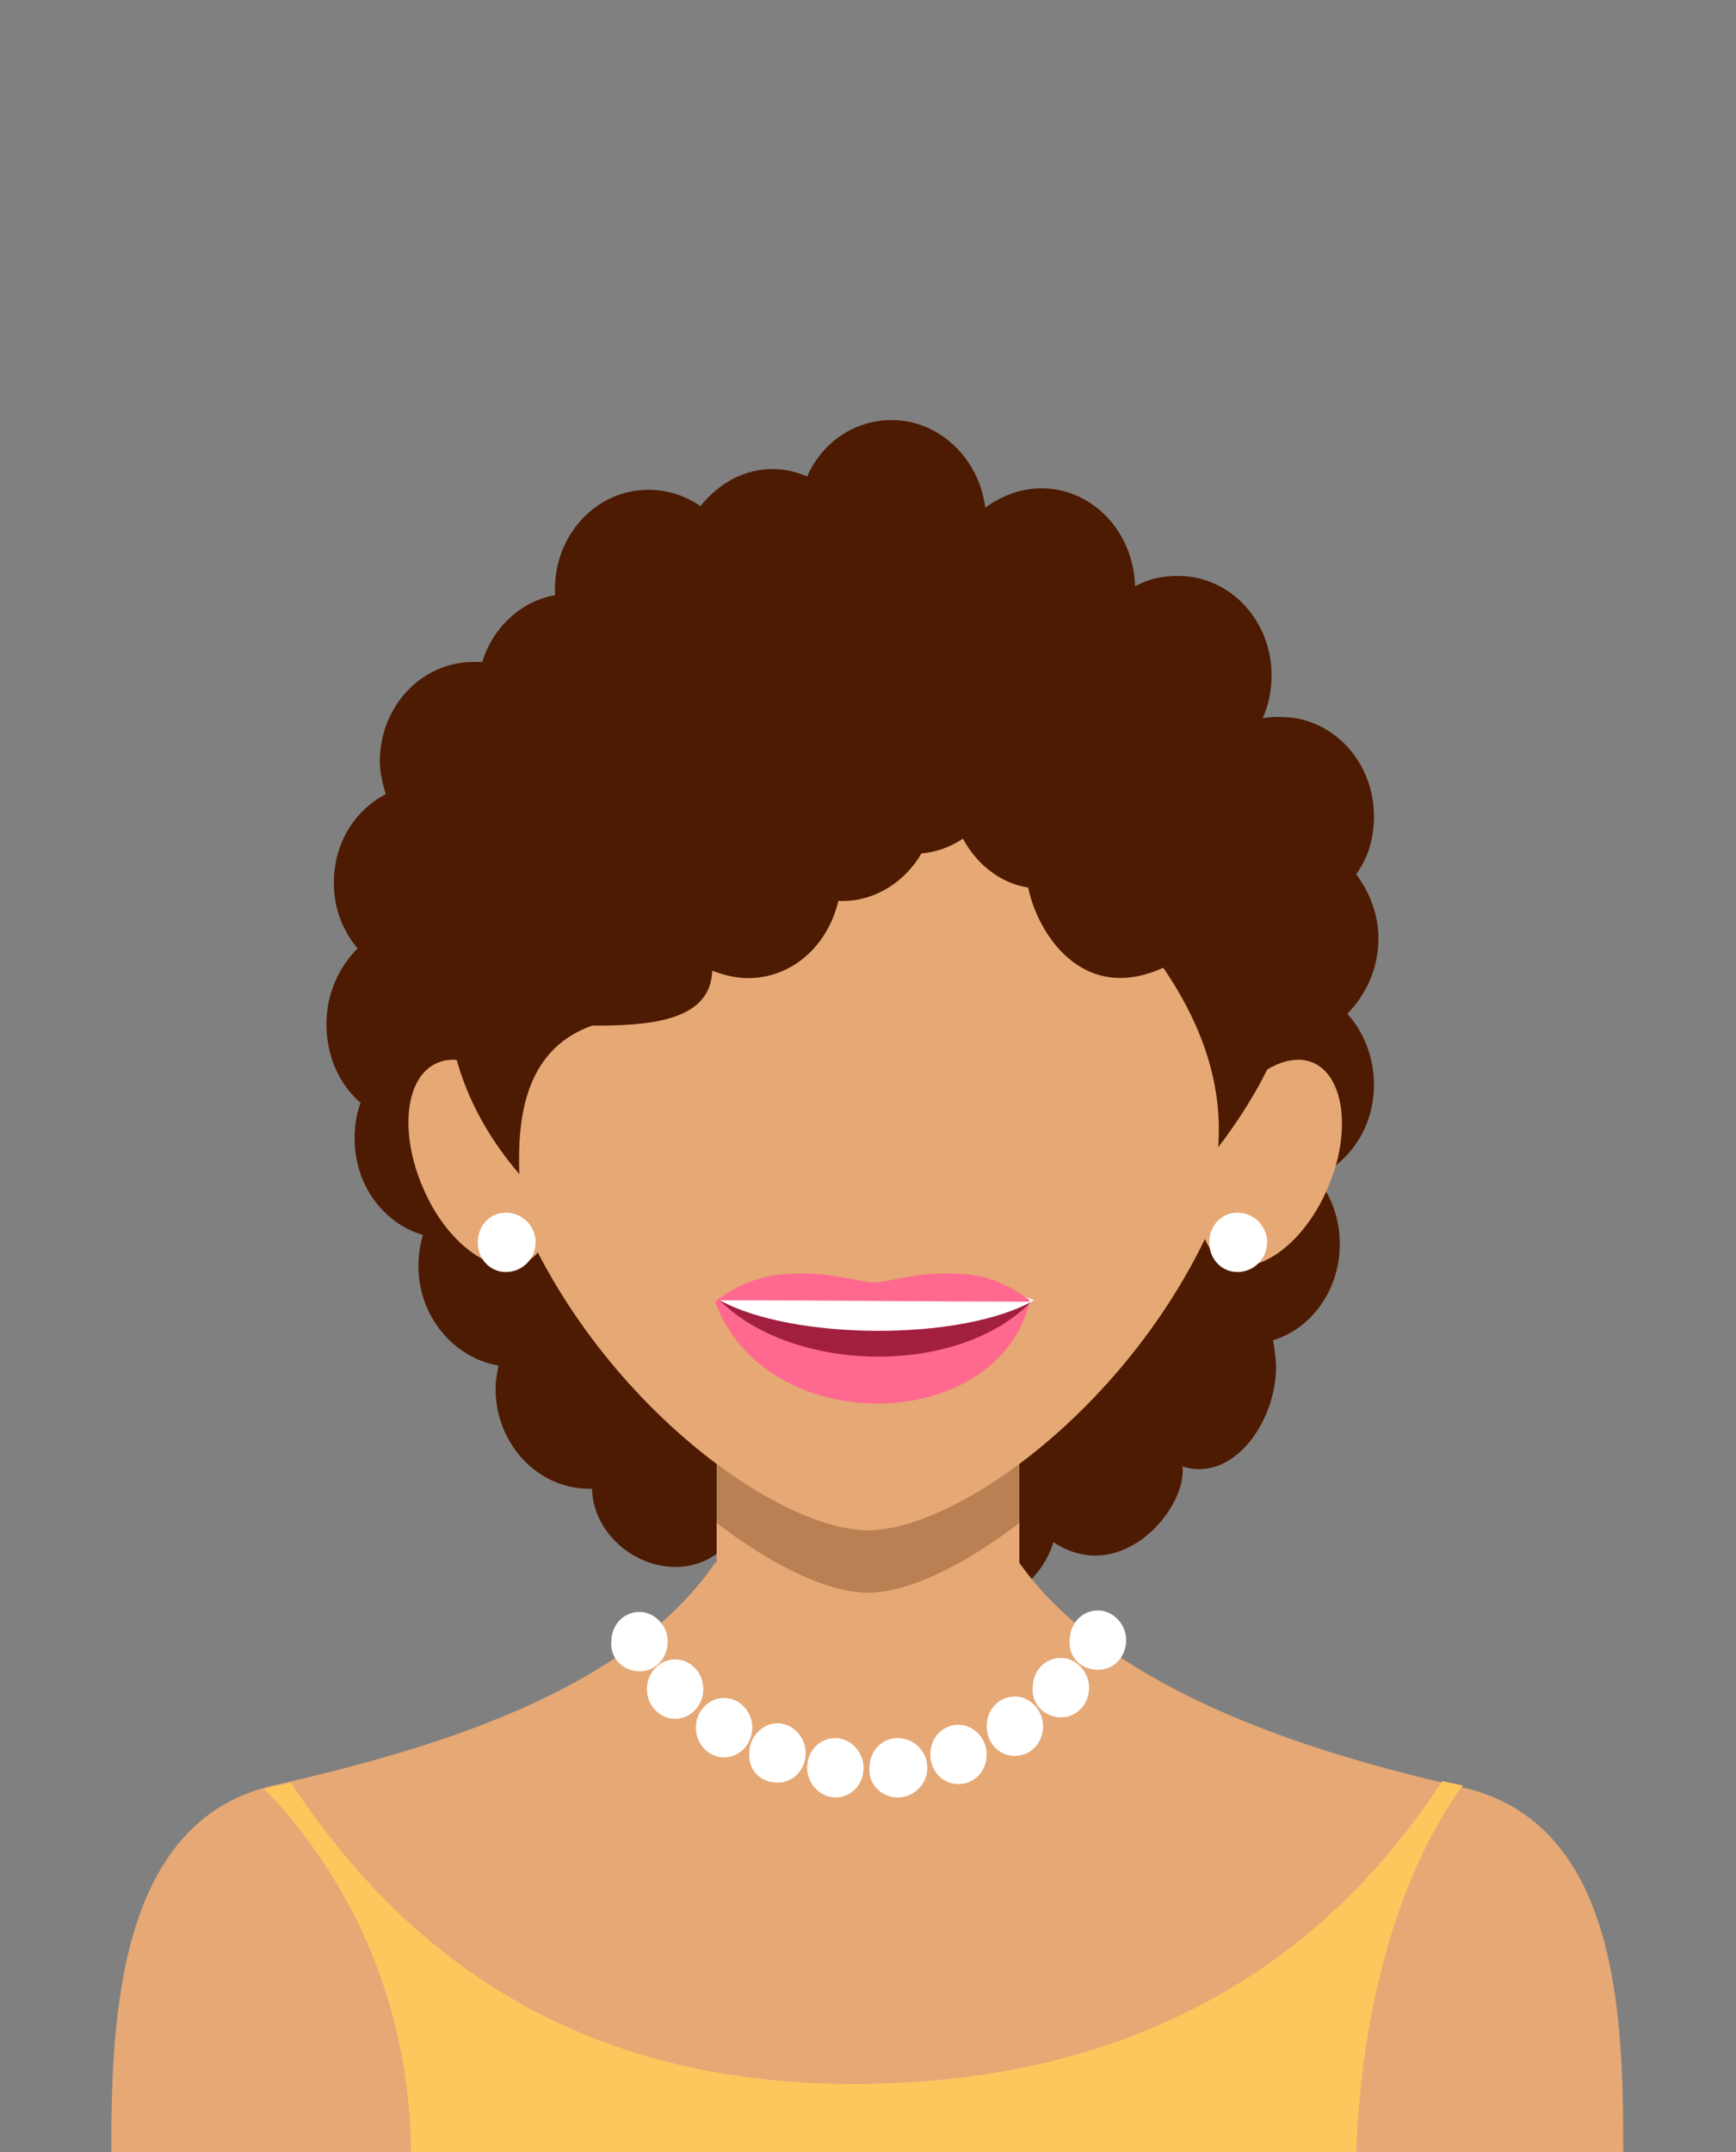 <?xml version="1.0" encoding="utf-8"?>
<!-- Generator: Adobe Illustrator 18.1.1, SVG Export Plug-In . SVG Version: 6.00 Build 0)  -->
<svg version="1.1" id="Слой_1" xmlns="http://www.w3.org/2000/svg" xmlns:xlink="http://www.w3.org/1999/xlink" x="0px" y="0px"
	 viewBox="0 0 117 145" enable-background="new 0 0 117 145" xml:space="preserve">
<rect x="0" y="0" width="117" height="145" fill="#808080" stroke="none"/>
<g>
	<g>
		<path fill-rule="evenodd" clip-rule="evenodd" fill="#4D1B02" d="M52.1,31.6c0.8,0,1.6,0.2,2.3,0.5c1-2.3,3.2-3.8,5.7-3.8
			c3.2,0,5.9,2.6,6.3,5.9c1.1-0.8,2.4-1.3,3.8-1.3c3.4,0,6.2,2.9,6.3,6.6c0.9-0.5,1.8-0.7,2.9-0.7c3.5,0,6.3,3,6.3,6.7
			c0,1-0.2,2-0.6,2.9c0.4-0.1,0.8-0.1,1.2-0.1c3.5,0,6.3,3,6.3,6.7c0,1.5-0.4,2.8-1.2,3.9c0.9,1.2,1.5,2.7,1.5,4.3
			c0,2-0.8,3.8-2.1,5.1c1.1,1.2,1.8,2.9,1.8,4.8c0,2.8-1.6,5.2-3.9,6.2c1,1.2,1.6,2.8,1.6,4.5c0,3.1-1.9,5.7-4.5,6.5
			c0.1,0.6,0.2,1.2,0.2,1.8c0,3.7-2.9,7.8-6.3,6.7c0.3,2.9-4.2,8.1-8.7,5.1c-2.4,7.8-18.6,6.5-21.8,0c-3.4,3.7-9.2,0.7-9.3-3.6
			c-3.7,0.1-6.5-3.1-6.5-6.7c0-0.6,0.1-1.1,0.2-1.6c-3-0.5-5.4-3.3-5.4-6.7c0-0.7,0.1-1.4,0.3-2.1c-2.7-0.8-4.6-3.4-4.6-6.5
			c0-0.8,0.1-1.6,0.4-2.4C22.9,73.1,22,71.2,22,69c0-2,0.8-3.8,2.1-5.1c-1-1.2-1.6-2.7-1.6-4.4c0-2.7,1.4-4.9,3.5-6
			c-0.2-0.7-0.4-1.4-0.4-2.2c0-3.7,2.8-6.7,6.3-6.7c0.2,0,0.4,0,0.6,0c0.7-2.3,2.6-4.1,4.9-4.5c0-0.1,0-0.3,0-0.4
			c0-3.7,2.8-6.7,6.3-6.7c1.3,0,2.5,0.4,3.5,1.1C48.5,32.5,50.2,31.6,52.1,31.6z"/>
		<path fill-rule="evenodd" clip-rule="evenodd" fill="#E6A875" d="M68.1,104.4c-0.2,0.3-19.7,0.6-19.9,0.9
			c-6.1,8.8-19.3,12.6-29.8,15C7.9,122.7,7.5,136.1,7.5,145h101.9c0-8.9-0.2-22.2-10.9-24.6C87.9,118,73.9,113.6,68.1,104.4z"/>
		<path fill-rule="evenodd" clip-rule="evenodd" fill="#E6A875" d="M68.7,85.7v25.2c-5.6,7.4-14.8,7.2-20.4,0V85.7
			C48.3,72.1,68.7,72.1,68.7,85.7z"/>
		<path fill-rule="evenodd" clip-rule="evenodd" fill="#B88053" d="M68.7,85.7v16.9c-3.9,3-7.6,4.7-10.2,4.7
			c-2.6,0-6.3-1.7-10.2-4.7V85.7C48.3,72.1,68.7,72.1,68.7,85.7z"/>
		<path fill-rule="evenodd" clip-rule="evenodd" fill="#E6A875" d="M58.5,103.1c-6.7,0-20.7-10.5-25-25.6
			c-4.4-15.2,3.9-37.1,25-37.1s29.4,21.8,25,37.1C79.2,92.6,65.2,103.1,58.5,103.1z"/>
		<path fill-rule="evenodd" clip-rule="evenodd" fill="#FF698F" d="M48.2,87.7c4.5-3.3,9.2-1.3,10.7-1.3c1.6,0,6-2,10.5,1.3
			C67.2,96.7,51.6,97,48.2,87.7z"/>
		<path fill-rule="evenodd" clip-rule="evenodd" fill="#A31F40" d="M48.5,87.6c4.2-1.5,7.8,1.4,10.5,1.4c2.6,0,6.3-3.9,10.5-1.3
			C64.5,92.8,53.4,92.5,48.5,87.6z"/>
		<path fill-rule="evenodd" clip-rule="evenodd" fill="#FFFFFF" d="M48.5,87.6c4.5-1.9,7.8-0.5,10.4-0.5c2.6,0,6.3-1.3,10.8,0.5
			C64.8,90.4,53.4,90.3,48.5,87.6z"/>
		<path fill-rule="evenodd" clip-rule="evenodd" fill="#FF698F" d="M48.3,87.6c4.5-3.3,8.3-1,10.9-1c2.6,0,5.8-2.3,10.2,1
			c0,0,0,0.1-0.1,0.1C63.7,87.7,54.3,87.6,48.3,87.6z"/>
		<path fill-rule="evenodd" clip-rule="evenodd" fill="#E6A875" d="M29.5,71.6c2.1-0.9,5.2,1.3,6.8,5.1c1.6,3.7,1.1,7.5-1,8.4
			c-2.1,0.9-5.2-1.3-6.8-5.1C26.9,76.3,27.3,72.5,29.5,71.6z"/>
		<path fill-rule="evenodd" clip-rule="evenodd" fill="#E6A875" d="M88.5,71.6c-2.1-0.9-5.2,1.3-6.8,5.1c-1.6,3.7-1.1,7.5,1,8.4
			c2.1,0.9,5.2-1.3,6.8-5.1C91.1,76.3,90.6,72.5,88.5,71.6z"/>
		<path fill-rule="evenodd" clip-rule="evenodd" fill="#4D1B02" d="M82.1,77.3c19.6-25.7-18.1-40.5-28-40.5
			c-8.5,0-34.8,24-19.1,42.3c-0.1-3.2,0.1-8.3,4.9-10c3.6,0,8-0.2,8.1-3.7c0.8,0.3,1.6,0.5,2.4,0.5c3,0,5.4-2.2,6.1-5.2
			c0.1,0,0.2,0,0.3,0c2.2,0,4.2-1.3,5.3-3.2c1-0.1,1.9-0.4,2.8-1c0.9,1.7,2.5,3,4.4,3.3c0.6,3,3.6,7.9,9.1,5.4
			C81.2,69.3,82.4,73.3,82.1,77.3z"/>
		<path fill-rule="evenodd" clip-rule="evenodd" fill="#FFC65D" d="M17.8,120.5c5.4,5.6,9.8,13.9,9.9,24.5h63.7
			c0.3-8.3,2.3-17.9,7.1-24.6l0.1-0.1c-0.5-0.1-0.9-0.2-1.4-0.3c-7.7,11.8-20.2,20.4-39.7,20.4c-18.8,0-30.3-8.8-37.9-20.3
			c-0.3,0.1-0.7,0.2-1,0.2C18.2,120.4,18,120.5,17.8,120.5z"/>
		<g>
			<path fill-rule="evenodd" clip-rule="evenodd" fill="#FFFFFF" d="M43.1,112.6c1.1,0,1.9-0.9,1.9-2c0-1.1-0.9-2-1.9-2
				c-1.1,0-1.9,0.9-1.9,2C41.1,111.7,42,112.6,43.1,112.6z"/>
			<ellipse fill-rule="evenodd" clip-rule="evenodd" fill="#FFFFFF" cx="45.5" cy="113.8" rx="1.9" ry="2"/>
			<ellipse fill-rule="evenodd" clip-rule="evenodd" fill="#FFFFFF" cx="48.8" cy="116.4" rx="1.9" ry="2"/>
			<path fill-rule="evenodd" clip-rule="evenodd" fill="#FFFFFF" d="M52.4,120.1c1.1,0,1.9-0.9,1.9-2c0-1.1-0.9-2-1.9-2
				s-1.9,0.9-1.9,2C50.4,119.3,51.3,120.1,52.4,120.1z"/>
			<path fill-rule="evenodd" clip-rule="evenodd" fill="#FFFFFF" d="M56.3,121.1c1.1,0,1.9-0.9,1.9-2s-0.9-2-1.9-2
				c-1.1,0-1.9,0.9-1.9,2S55.3,121.1,56.3,121.1z"/>
			<path fill-rule="evenodd" clip-rule="evenodd" fill="#FFFFFF" d="M60.5,121.1c1.1,0,2-0.9,2-2c0-1.1-0.9-2-2-2
				c-1.1,0-1.9,0.9-1.9,2C58.5,120.2,59.4,121.1,60.5,121.1z"/>
			<path fill-rule="evenodd" clip-rule="evenodd" fill="#FFFFFF" d="M64.6,120.2c1.1,0,1.9-0.9,1.9-2s-0.9-2-1.9-2
				c-1.1,0-1.9,0.9-1.9,2S63.5,120.2,64.6,120.2z"/>
			<path fill-rule="evenodd" clip-rule="evenodd" fill="#FFFFFF" d="M68.4,118.3c1.1,0,1.9-0.9,1.9-2s-0.9-2-1.9-2
				c-1.1,0-1.9,0.9-1.9,2S67.3,118.3,68.4,118.3z"/>
			<path fill-rule="evenodd" clip-rule="evenodd" fill="#FFFFFF" d="M71.5,115.7c1.1,0,1.9-0.9,1.9-2c0-1.1-0.9-2-1.9-2
				c-1.1,0-1.9,0.9-1.9,2C69.5,114.8,70.4,115.7,71.5,115.7z"/>
			<path fill-rule="evenodd" clip-rule="evenodd" fill="#FFFFFF" d="M74,112.5c1.1,0,1.9-0.9,1.9-2c0-1.1-0.9-2-1.9-2
				c-1.1,0-1.9,0.9-1.9,2C72,111.7,72.9,112.5,74,112.5z"/>
			<path fill-rule="evenodd" clip-rule="evenodd" fill="#FFFFFF" d="M34.1,85.7c1.1,0,2-0.9,2-2s-0.9-2-2-2c-1.1,0-1.9,0.9-1.9,2
				S33,85.7,34.1,85.7z"/>
			<path fill-rule="evenodd" clip-rule="evenodd" fill="#FFFFFF" d="M83.4,85.7c1.1,0,2-0.9,2-2s-0.9-2-2-2c-1.1,0-1.9,0.9-1.9,2
				S82.3,85.7,83.4,85.7z"/>
		</g>
	</g>
</g>
</svg>
